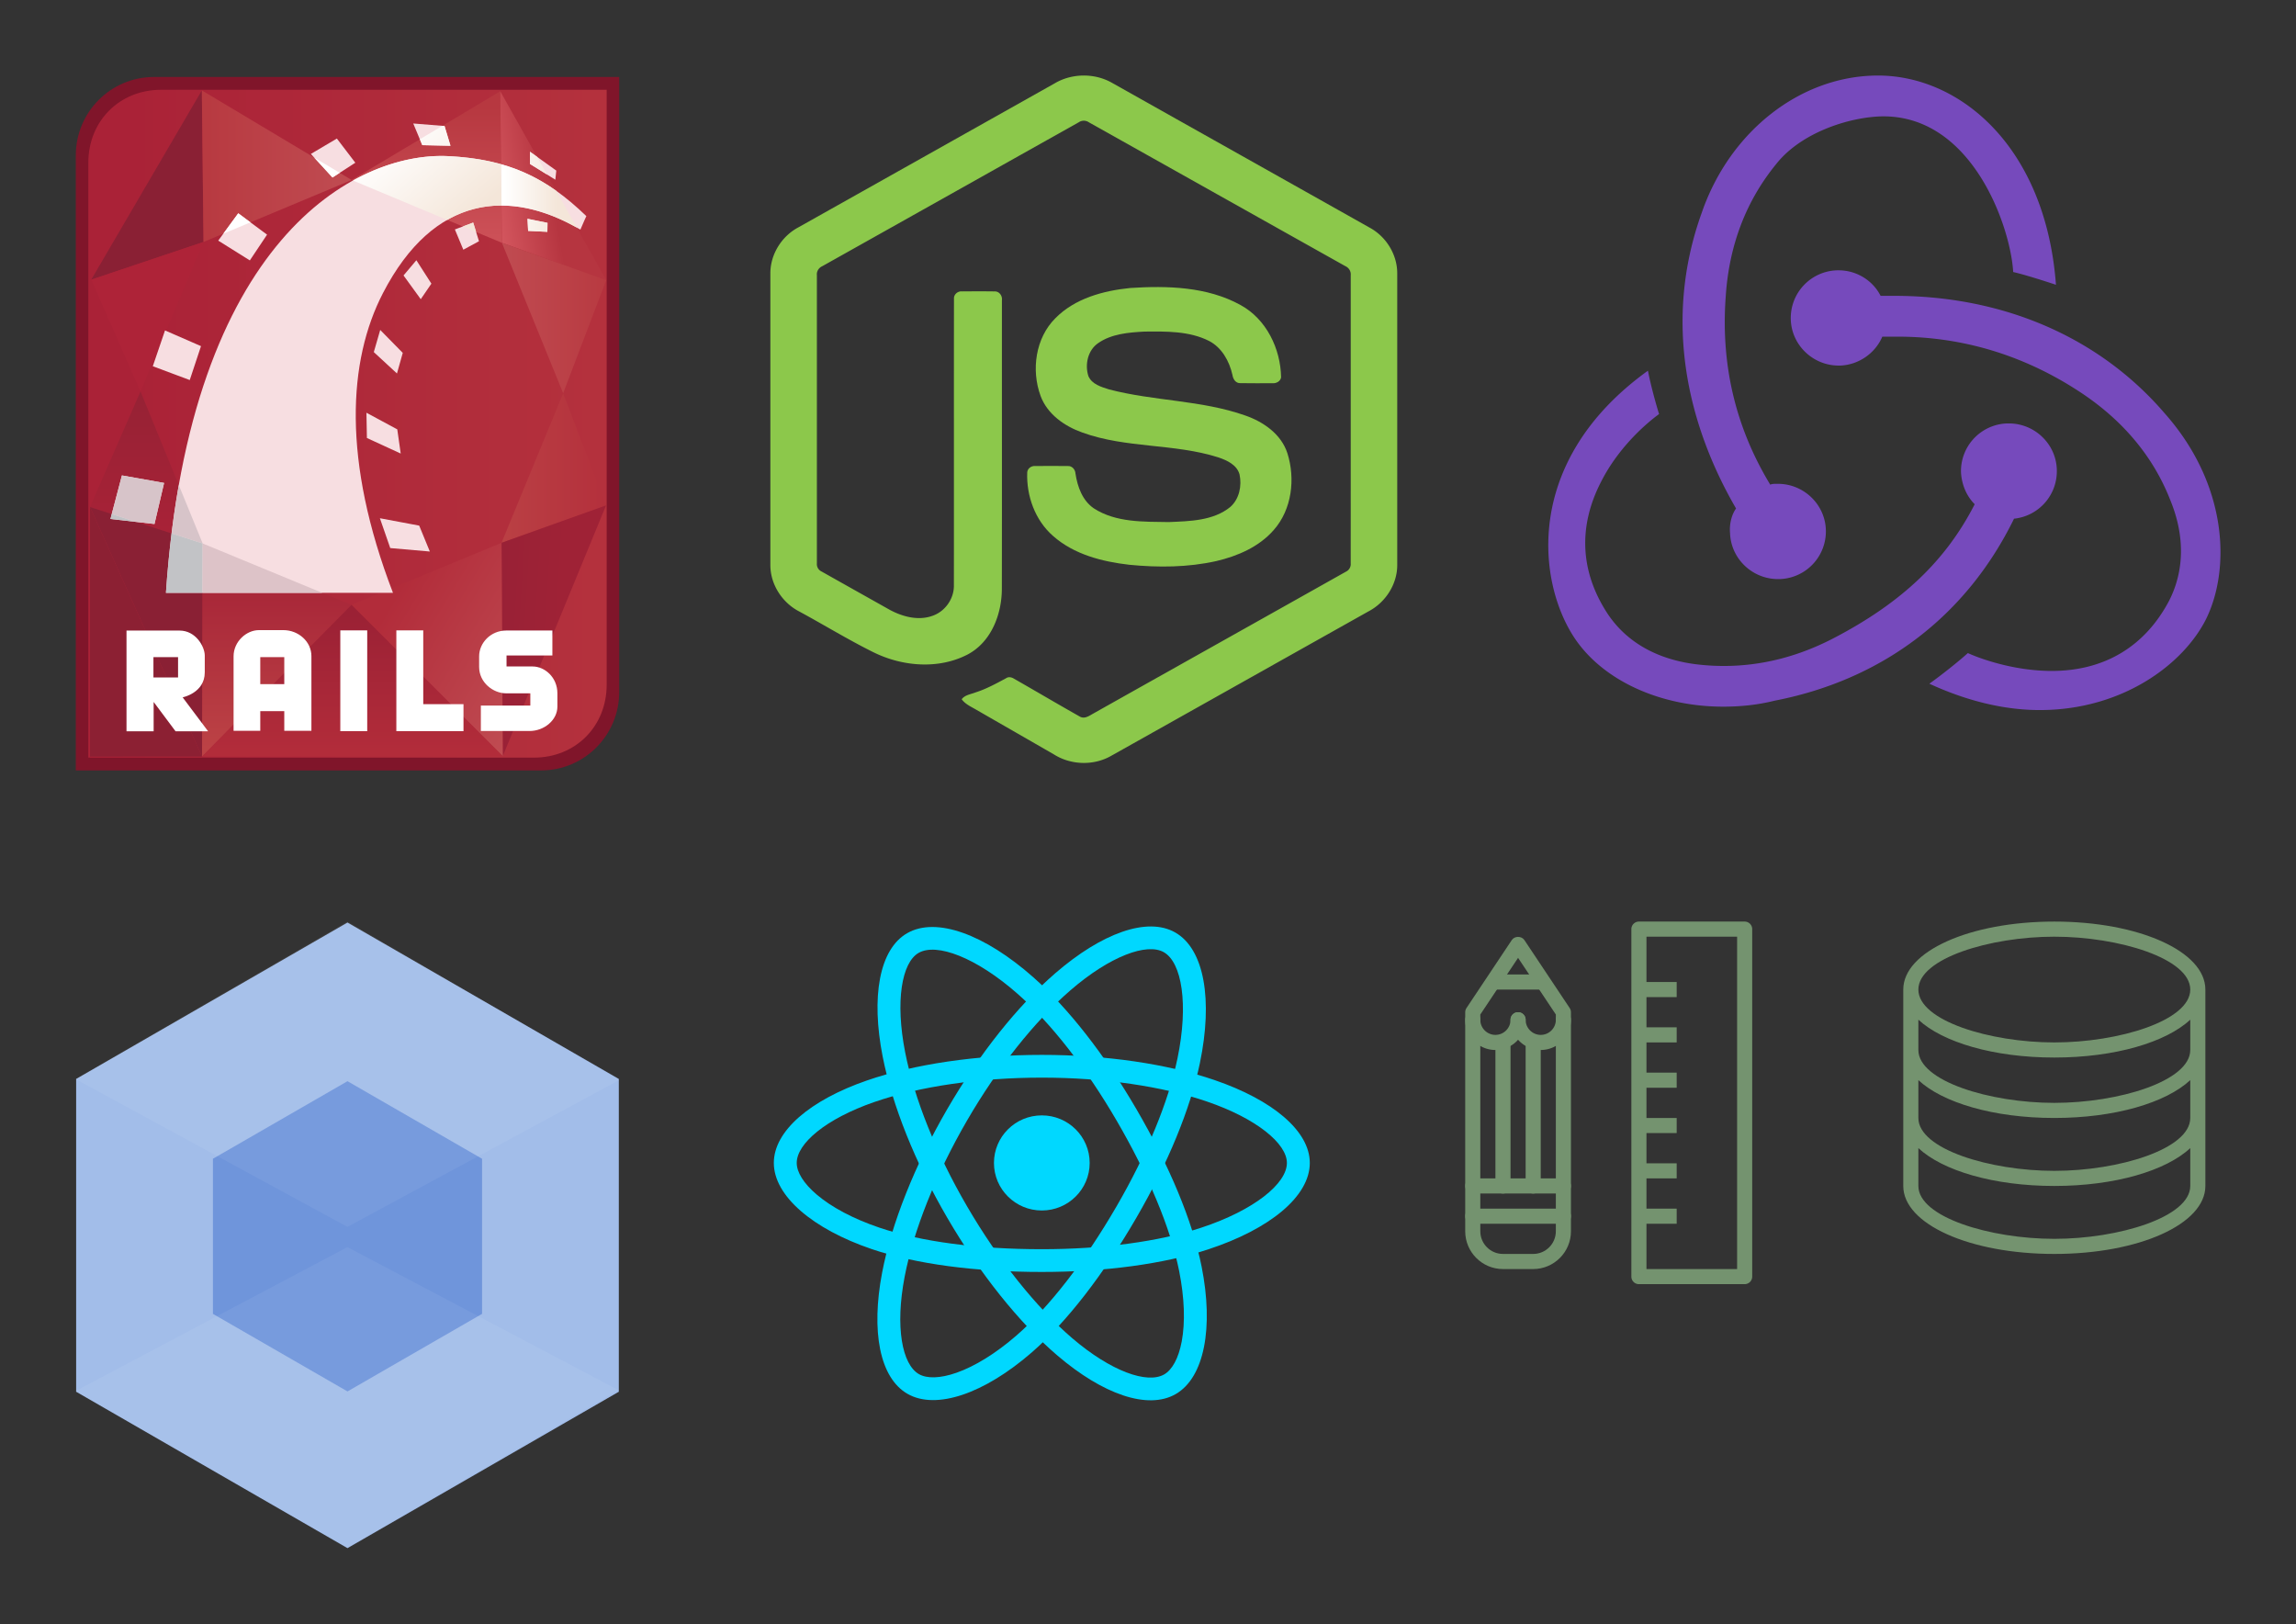 <?xml version="1.0" encoding="UTF-8" standalone="no"?><svg width="304" height="215" viewBox="0 0 304 215" xmlns="http://www.w3.org/2000/svg" xmlns:xlink="http://www.w3.org/1999/xlink"><rect x="0" y="0" width="304" height="215" fill="#333333" stroke="none"/><view id="design" viewBox="184 112 58 68"/><svg width="58" height="68" viewBox="-10 -10 58 68" x="184" y="112"><title>Group</title><g fill="#74936F" fill-rule="evenodd"><path d="M37 48H23a1 1 0 0 1-1-1V1a1 1 0 0 1 1-1h14a1 1 0 0 1 1 1v46a1 1 0 0 1-1 1zm-13-2h12V2H24v44z"/><path d="M23 8h5v2h-5zM23 14h5v2h-5zM23 20h5v2h-5zM23 26h5v2h-5zM23 32h5v2h-5zM23 38h5v2h-5zM9 46H5c-2.757 0-5-2.243-5-5V12c0-.197.059-.391.168-.555l6-9c.371-.557 1.293-.557 1.664 0l6 9c.109.164.168.358.168.555v29c0 2.757-2.243 5-5 5zM2 12.303V41c0 1.654 1.346 3 3 3h4c1.654 0 3-1.346 3-3V12.303l-5-7.5-5 7.5z"/><path d="M13 40H1a1 1 0 1 1 0-2h12a1 1 0 1 1 0 2zM13 36H1a1 1 0 1 1 0-2h12a1 1 0 1 1 0 2z"/><path d="M5 36a1 1 0 0 1-1-1V16a1 1 0 1 1 2 0v19a1 1 0 0 1-1 1zM9 36a1 1 0 0 1-1-1V16a1 1 0 1 1 2 0v19a1 1 0 0 1-1 1zM4 7h6v2H4z"/><path d="M4 17c-2.206 0-4-1.794-4-4a1 1 0 1 1 2 0c0 1.103.897 2 2 2s2-.897 2-2a1 1 0 1 1 2 0c0 2.206-1.794 4-4 4z"/><path d="M10 17c-2.206 0-4-1.794-4-4a1 1 0 1 1 2 0c0 1.103.897 2 2 2s2-.897 2-2a1 1 0 1 1 2 0c0 2.206-1.794 4-4 4z"/></g></svg><view id="development" viewBox="242 112 60 64"/><svg width="60" height="64" viewBox="-10 -10 60 64" x="242" y="112"><title>Combined Shape</title><path d="M0 26V9c0-5.047 8.785-9 20-9s20 3.953 20 9v26c0 5.047-8.785 9-20 9S0 40.047 0 35v-9zm2 3.988C5.214 32.982 11.987 35 20 35s14.786-2.018 18-5.012V35c0 4.125-9.486 7-18 7S2 39.125 2 35v-5.012zm36-9C34.786 23.982 28.013 26 20 26S5.214 23.982 2 20.988V26c0 4.125 9.486 7 18 7s18-2.875 18-7v-5.012zm-36-8C5.214 15.982 11.987 18 20 18s14.786-2.018 18-5.012V17c0 4.125-9.486 7-18 7S2 21.125 2 17v-4.012zM20 2C11.486 2 2 4.875 2 9s9.486 7 18 7 18-2.875 18-7-9.486-7-18-7z" fill="#74936F" fill-rule="evenodd"/></svg><view id="nodejs" viewBox="92 0 103 111"/><svg width="103" height="111" viewBox="-10 -10 103 111" x="92"><title>Group</title><g fill="#8CC84B" fill-rule="evenodd"><path d="M37.755.97c2.268-1.29 5.222-1.297 7.488 0 11.4 6.41 22.803 12.808 34.2 19.22 2.145 1.202 3.578 3.576 3.557 6.034V64.78c.015 2.56-1.56 4.99-3.822 6.164C67.816 77.32 56.46 83.7 45.1 90.073c-2.315 1.317-5.328 1.216-7.57-.21-3.406-1.964-6.819-3.919-10.225-5.881-.697-.413-1.481-.742-1.973-1.413.435-.583 1.211-.656 1.843-.91 1.422-.45 2.728-1.172 4.034-1.873.33-.225.733-.139 1.05.063 2.913 1.661 5.8 3.371 8.723 5.017.623.358 1.255-.117 1.788-.413 11.15-6.27 22.313-12.516 33.461-18.787a1.1 1.1 0 0 0 .608-1.084c.008-12.72.002-25.441.004-38.16.047-.511-.25-.981-.714-1.19-11.323-6.344-22.64-12.698-33.961-19.044a1.185 1.185 0 0 0-1.334-.002c-11.32 6.348-22.636 12.707-33.957 19.052-.462.209-.773.67-.718 1.183.002 12.72 0 25.441 0 38.163-.039.45.205.876.616 1.07 3.021 1.704 6.046 3.397 9.069 5.096 1.703.911 3.794 1.454 5.67.755 1.656-.591 2.817-2.272 2.785-4.021.016-12.645-.008-25.292.012-37.936-.041-.561.494-1.025 1.042-.972 1.452-.01 2.905-.02 4.357.004.606-.014 1.023.59.948 1.156-.006 12.726.016 25.45-.01 38.176.004 3.391-1.396 7.082-4.55 8.741-3.884 2.002-8.685 1.578-12.522-.342-3.322-1.65-6.492-3.597-9.755-5.364C1.552 69.78-.015 67.34 0 64.781V26.224c-.023-2.509 1.468-4.926 3.678-6.11C15.038 13.736 26.397 7.353 37.755.972z"/><path d="M47.628 28.126c4.917-.318 10.182-.188 14.608 2.244 3.426 1.864 5.325 5.776 5.386 9.598-.096.516-.633.8-1.123.764-1.427-.002-2.854.02-4.28-.01-.606.024-.957-.536-1.034-1.073-.41-1.83-1.403-3.64-3.117-4.522-2.632-1.323-5.683-1.257-8.552-1.23-2.095.113-4.348.295-6.122 1.532-1.363.937-1.777 2.828-1.29 4.35.458 1.095 1.715 1.447 2.744 1.773 5.927 1.556 12.207 1.401 18.02 3.45 2.407.834 4.761 2.457 5.585 4.988 1.078 3.39.605 7.444-1.798 10.166-1.948 2.24-4.786 3.46-7.617 4.122-3.766.843-7.674.864-11.498.49-3.596-.412-7.338-1.36-10.114-3.82-2.374-2.07-3.533-5.294-3.418-8.407.027-.525.548-.891 1.05-.848 1.437-.012 2.874-.016 4.31.002.574-.041 1 .456 1.03 1 .265 1.742.917 3.57 2.43 4.603 2.92 1.892 6.584 1.762 9.928 1.815 2.77-.123 5.88-.16 8.14-1.999 1.193-1.048 1.547-2.803 1.224-4.312-.349-1.274-1.676-1.868-2.816-2.256-5.851-1.858-12.201-1.184-17.995-3.285-2.353-.835-4.627-2.413-5.53-4.839-1.262-3.434-.684-7.681 1.971-10.312 2.589-2.616 6.325-3.624 9.878-3.984z"/></g></svg><view id="react" viewBox="92 112 92 84"/><svg width="92" height="84" viewBox="-10 -10 92 84" x="92" y="112"><title>react</title><g fill="none" fill-rule="evenodd"><path fill="none" d="M0 0h72v64H0z" fill-opacity="0"/><g transform="translate(.379 .627)" fill="#00D8FF"><path d="M41.898 31.326c0 3.477-2.837 6.295-6.336 6.295-3.5 0-6.337-2.818-6.337-6.295s2.837-6.296 6.337-6.296c3.5 0 6.336 2.819 6.336 6.296z"/><path d="M35.562 20.032c8.187 0 15.965 1.147 21.878 3.169 6.566 2.246 10.572 5.566 10.572 8.125 0 2.725-4.326 6.263-11.35 8.575-5.592 1.841-13.074 2.844-21.1 2.844-8.432 0-15.998-.983-21.526-2.86-3.46-1.175-6.318-2.702-8.276-4.369-1.76-1.497-2.65-2.984-2.65-4.19 0-2.567 3.853-5.842 10.279-8.067 5.915-2.049 13.883-3.227 22.173-3.227zm0-3.012c-8.612 0-16.914 1.228-23.171 3.395C4.877 23.017.079 27.095.079 31.325c0 4.37 5.151 8.752 12.977 11.41 5.882 1.997 13.766 3.022 22.506 3.022 8.328 0 16.125-1.045 22.053-2.997 8.136-2.677 13.429-7.006 13.429-11.434 0-4.246-4.953-8.352-12.618-10.973-6.25-2.138-14.358-3.333-22.864-3.333z"/><path d="M25.659 25.715c4.09-7.046 8.975-13.167 13.693-17.245 5.239-4.53 10.135-6.318 12.366-5.04 2.377 1.361 3.3 6.852 1.808 14.052-1.189 5.732-4.052 12.673-8.062 19.58-4.212 7.257-8.85 13.277-13.247 17.096-2.754 2.391-5.513 4.087-7.944 4.94-2.185.767-3.926.79-4.978.187-2.238-1.283-3.169-6.234-1.9-12.876 1.17-6.114 4.122-13.56 8.264-20.694zm-2.626-1.505c-4.303 7.412-7.38 15.17-8.616 21.638-1.484 7.765-.325 13.932 3.364 16.046 3.81 2.182 10.204-.061 16.43-5.468 4.681-4.065 9.514-10.338 13.88-17.86 4.16-7.167 7.144-14.4 8.404-20.476 1.73-8.34.599-15.057-3.262-17.27C49.53-1.3 43.476.912 37.36 6.199 32.375 10.509 27.282 16.89 23.033 24.21z"/><path d="M17.468 16.68c-1.334-6.77-.448-11.879 1.78-13.16 2.375-1.366 7.625.58 13.158 5.462 4.405 3.886 9.028 9.816 13.049 16.717 4.224 7.249 7.158 14.247 8.292 19.94.71 3.564.812 6.786.342 9.305-.423 2.263-1.273 3.772-2.324 4.377-2.236 1.286-7.019-.386-12.177-4.795-4.748-4.06-9.766-10.32-13.92-17.447-4.102-7.04-7-14.301-8.2-20.398zm-2.975.579c1.269 6.444 4.29 14.015 8.552 21.329 4.314 7.404 9.543 13.926 14.566 18.22 6.031 5.156 11.988 7.239 15.673 5.12 3.806-2.19 5.043-8.814 3.437-16.874-1.207-6.058-4.264-13.35-8.643-20.864-4.172-7.161-8.99-13.34-13.66-17.46C28.01 1.077 21.588-1.305 17.73.913c-3.699 2.127-4.794 8.443-3.237 16.346z"/></g></g></svg><view id="redux" viewBox="195 0 109 104"/><svg width="109" height="104" viewBox="-10 -10 109 104" x="195"><title>Shape</title><path d="M61.668 58.665a6.318 6.318 0 0 0 5.662-6.531c-.113-3.378-2.944-6.08-6.342-6.08h-.226a6.315 6.315 0 0 0-6.116 6.53c.113 1.69.793 3.153 1.812 4.167-3.85 7.544-9.74 13.061-18.574 17.678-6.003 3.153-12.232 4.279-18.461 3.49-5.097-.675-9.06-2.927-11.552-6.643-3.624-5.517-3.964-11.485-.906-17.453 2.152-4.279 5.55-7.432 7.701-9.008-.453-1.464-1.132-3.941-1.472-5.743C-3.228 50.895-1.53 66.885 3.454 74.43c3.737 5.63 11.326 9.12 19.706 9.12 2.266 0 4.53-.225 6.796-.788 14.497-2.815 25.483-11.372 31.712-24.096zM81.6 44.702c-8.608-10.021-21.292-15.538-35.79-15.538H44c-1.02-2.027-3.172-3.378-5.55-3.378h-.226a6.315 6.315 0 0 0-6.116 6.53c.113 3.378 2.944 6.08 6.342 6.08h.227c2.491-.112 4.643-1.688 5.55-3.828h2.038c8.607 0 16.762 2.478 24.123 7.32 5.663 3.715 9.74 8.557 12.005 14.412 1.926 4.73 1.813 9.346-.226 13.287-3.171 5.968-8.494 9.233-15.516 9.233-4.53 0-8.834-1.35-11.1-2.364-1.245 1.126-3.51 2.927-5.096 4.053C55.325 82.761 60.31 84 65.065 84c10.873 0 18.914-5.968 21.972-11.936 3.284-6.53 3.058-17.79-5.436-27.362zM24.067 60.58c.113 3.378 2.944 6.08 6.342 6.08h.226a6.315 6.315 0 0 0 6.116-6.53c-.113-3.378-2.944-6.08-6.342-6.08h-.227c-.226 0-.566 0-.792.112-4.644-7.657-6.57-15.99-5.89-24.997.453-6.756 2.718-12.612 6.682-17.454 3.285-4.166 9.627-6.193 13.93-6.305C56.119 5.18 61.216 20.043 61.555 26.01c1.473.338 3.964 1.126 5.663 1.689C65.858 9.458 54.532 0 43.66 0 33.467 0 24.067 7.319 20.33 18.129c-5.21 14.413-1.813 28.262 4.53 39.185-.567.788-.907 2.026-.793 3.265z" fill="#764ABC" fill-rule="evenodd"/></svg><view id="ruby-on-rails" viewBox="0 0 92 112"/><svg width="92" height="112" viewBox="-10 -10 92 112"><title>logo-rails</title><defs><linearGradient x1="0%" y1="50%" y2="50%" id="fa"><stop stop-color="#AA2237" offset="8%"/><stop stop-color="#B4313D" offset="98.2%"/></linearGradient><linearGradient x1="0%" y1="49.999%" y2="49.999%" id="fb"><stop stop-color="#B83A41" offset="3.7%"/><stop stop-color="#BF4A50" offset="89.6%"/></linearGradient><linearGradient x1="49.999%" y1="100%" x2="49.999%" y2=".001%" id="fc"><stop stop-color="#A92237" offset="3.7%"/><stop stop-color="#972235" offset="93.9%"/></linearGradient><linearGradient x1="50.001%" y1="100%" x2="50.001%" y2="0%" id="fd"><stop stop-color="#BC4245" offset="3.7%"/><stop stop-color="#A42136" offset="93.9%"/></linearGradient><linearGradient x1="50%" y1="100%" x2="50%" y2="0%" id="fe"><stop stop-color="#CC5057" offset="3.7%"/><stop stop-color="#B73840" offset="89.6%"/></linearGradient><linearGradient x1="-9.587%" y1="69.376%" x2="50.938%" y2="49.694%" id="ff"><stop stop-color="#D4575F" offset="8%"/><stop stop-color="#B63540" offset="94.5%"/></linearGradient><linearGradient x1="0%" y1="49.999%" y2="49.999%" id="fg"><stop stop-color="#C04B51" offset="0%"/><stop stop-color="#B83A41" offset="100%"/></linearGradient><linearGradient x1="0%" y1="50.001%" x2="100.002%" y2="50.001%" id="fh"><stop stop-color="#BA4044" offset="0%"/><stop stop-color="#B4303C" offset="100%"/></linearGradient><linearGradient x1="-21.034%" y1="39.098%" x2="55.793%" y2="50.792%" id="fi"><stop stop-color="#972136" offset="0%"/><stop stop-color="#9F2236" offset="100%"/></linearGradient><linearGradient x1="39.16%" y1="5.687%" x2="129.602%" y2="82.337%" id="fj"><stop stop-color="#B22C3A" offset="3.7%"/><stop stop-color="#C04D53" offset="93.9%"/></linearGradient><linearGradient x1="50%" y1="100%" x2="50%" y2="0%" id="fk"><stop stop-color="#B22C3A" offset="3.7%"/><stop stop-color="#9B2135" offset="93.9%"/></linearGradient><linearGradient x1="0%" y1="50%" y2="50%" id="fl"><stop stop-color="#FFF" offset="3.7%"/><stop stop-color="#F4E6D9" offset="74.2%"/></linearGradient><linearGradient x1="15.627%" y1="13.539%" x2="97.897%" y2="80.192%" id="fm"><stop stop-color="#FFF" offset="3.7%"/><stop stop-color="#F4E6D9" offset="89.6%"/></linearGradient></defs><g fill="none" fill-rule="evenodd"><path d="M71.986 81.617c0 5.73-4.63 10.372-10.338 10.372H.037V10.564C.037 4.836 4.666.192 10.375.192h61.61v81.425z" fill="#80152A"/><path d="M70.327 80.643c0 5.513-4.126 9.654-9.626 9.654H1.695V11.54c0-5.515 4.126-9.654 9.626-9.654h59.006v78.757z" fill="url(#fa)"/><path fill="#8A2034" d="M16.725 1.966l.221 20.065-14.865 4.992z"/><path fill="url(#fb)" d="M16.725 1.966l.221 20.065 19.618-8.203z"/><path fill="#AE2338" d="M8.602 41.823l8.344-19.792-14.865 4.992z"/><path fill="url(#fc)" d="M8.602 41.823l8.234 20.122-14.92-4.823z"/><path fill="#8A2034" d="M16.752 90.16l.084-28.215-14.92-4.823z"/><path fill="#8C2033" d="M16.752 90.16l-14.835.003v-33.04z"/><path fill="url(#fd)" d="M16.752 90.16l.084-28.215 19.692 8.128z"/><path fill="url(#fe)" d="M56.235 2.077l.22 20.067-19.891-8.316z"/><path fill="url(#ff)" d="M56.235 2.077l.22 20.067 13.819 4.935z"/><path fill="url(#fg)" d="M64.566 42.057l-8.11-19.913 13.818 4.935z"/><path fill="url(#fh)" d="M64.566 42.057l-8.163 19.802 13.842-4.958z"/><path fill="url(#fi)" d="M56.566 90.106l-.163-28.247 13.842-4.958z"/><path fill="url(#fj)" d="M56.566 90.106l-.163-28.247-19.861 8.207z"/><path fill="url(#fk)" d="M56.566 90.106l-39.807.057L36.54 70.066z"/><path d="M38.58 47.983l4.476 2.057-.455-3.2-4.084-2.202.063 3.345zM4.624 58.702l5.83.666 1.271-5.435-5.581-.994-1.52 5.763zM25.36 21.064l-3.813-2.83-2.652 3.619 4.185 2.62 2.28-3.41zm11.687-9.522l-2.445-3.2-3.44 2.036 2.86 3.12 3.025-1.956zm12.598-2.245l-.787-2.617-4.143-.334 1.2 2.868 3.73.083zm14.01 3.285l-3.48-2.495v1.62l3.355 2.082.125-1.207zm-47.04 23.24l-4.766-2.08-1.617 4.74 4.892 1.829 1.49-4.489zm23.728-2.143l-.85 2.932 3.067 2.83.767-2.726-2.984-3.036zm19.582-13.113l2.549.125.02-1.187-2.652-.54.083 1.602zM49.328 10.67c-12.26-.598-34.205 11.057-37.356 57.813h30.061c-6.74-17.516-5.959-30.732-1.324-39.689 6.74-13.025 16.772-13.887 26.138-8.397.331-.79.787-1.789.787-1.789-5.345-5.154-10.349-7.55-18.306-7.938zm.9 9.705l1.118 2.681 2.073-1.12-.767-2.474-2.423.913zm-6.798 6.09l2.28 3.142 1.409-2.058-1.99-3.099-1.699 2.015zm3.482 36.546l-1.41-3.43-5.202-.976 1.37 3.948 5.242.458z" fill="#F7DEE1"/><path d="M19.566 20.94l3.595-1.506-1.614-1.2-1.98 2.707zm14.456-7.442l.955-.618-3.367-2.013 2.412 2.63z" fill="#FFF"/><path d="M6.143 52.939l-1.348 5.113 3.198 1.034 2.46.282 1.272-5.435-5.582-.994zm7.53 1.276a123.183 123.183 0 0 0-.955 6.399l4.118 1.331-3.163-7.73z" fill="#D7C4C9"/><path d="M4.795 58.052l-.17.65 3.368.384-3.198-1.034zm12.041 3.893l-4.118-1.331c-.307 2.507-.56 5.127-.746 7.87h4.845l.019-6.539z" fill="#C2C3C6"/><path fill="#DDC3C8" d="M16.817 68.485H32.68l-15.845-6.54z"/><path d="M61.11 10.758l-.935-.67v1.62l2.253 1.397-1.317-2.347zm2.518 4.485c-2.261-1.604-4.61-2.752-7.284-3.503l.059 5.472c3.28.004 6.663 1.062 9.969 2.918l-2.744-4.887zm-3.703 5.323l2.549.125.02-1.187-2.652-.54.083 1.602z" fill="url(#fl)"/><path d="M56.344 11.74c-2.098-.593-4.395-.944-7.015-1.07-3.602-.174-8.043.71-12.595 3.23l12.48 5.218a14.258 14.258 0 0 1 7.189-1.906l-.06-5.472zm-6.7-2.443l-.786-2.617-.284-.025-2.984 1.781.326.779 3.729.082zm1.636 10.681l1.76.738-.388-1.253-1.372.515z" fill="url(#fm)"/><path d="M17.112 79.019v-2.225c0-1.186-1.18-3.318-3.336-3.318H6.75v13.331h3.593v-3.882l2.9 3.882h4.31l-3.37-4.492s2.928-.58 2.928-3.296zm-3.535.664h-3.262v-2.69h3.261v2.69zm13.952-6.265h-3.26c-1.63 0-3.343 1.5-3.343 3.466v9.865h3.535v-2.603h3.178v2.603h3.593v-9.892c0-1.94-1.74-3.44-3.703-3.44zm.11 7.152h-3.178v-3.575h3.178v3.575zm32.888-2.342h-3.46v-1.455h6.07v-3.305h-6.092c-2.135 0-3.607 1.702-3.607 3.409v1.413c0 2.058 1.846 3.493 3.566 3.493h3.212v1.62h-6.548v3.367h6.464c1.927 0 3.669-1.455 3.669-3.22v-1.767c0-2.143-1.7-3.555-3.274-3.555zM46.04 73.447h-3.562v13.345h8.89v-3.577H46.04v-9.768zM35.058 86.792h3.564V73.447h-3.564v13.345z" fill="#FFF"/></g></svg><view id="webpack" viewBox="0 112 92 103"/><svg width="92" height="103" viewBox="-10 -10 92 103" y="112"><title>webpack</title><g fill="none" fill-rule="evenodd"><path fill="#A2BDE9" d="M36.01.128L.083 20.833v41.41l35.925 20.705 35.926-20.705v-41.41z"/><path fill="#6F95DB" d="M36.01 21.13L18.193 31.398v20.536L36.01 62.202l17.816-10.268V31.398z"/><path d="M36 0L0 20.846l36 19.567 36-19.44zM36 43.099L0 62.154l36 20.718 35.872-20.846z" opacity=".059" fill="#FFF"/></g></svg></svg>
